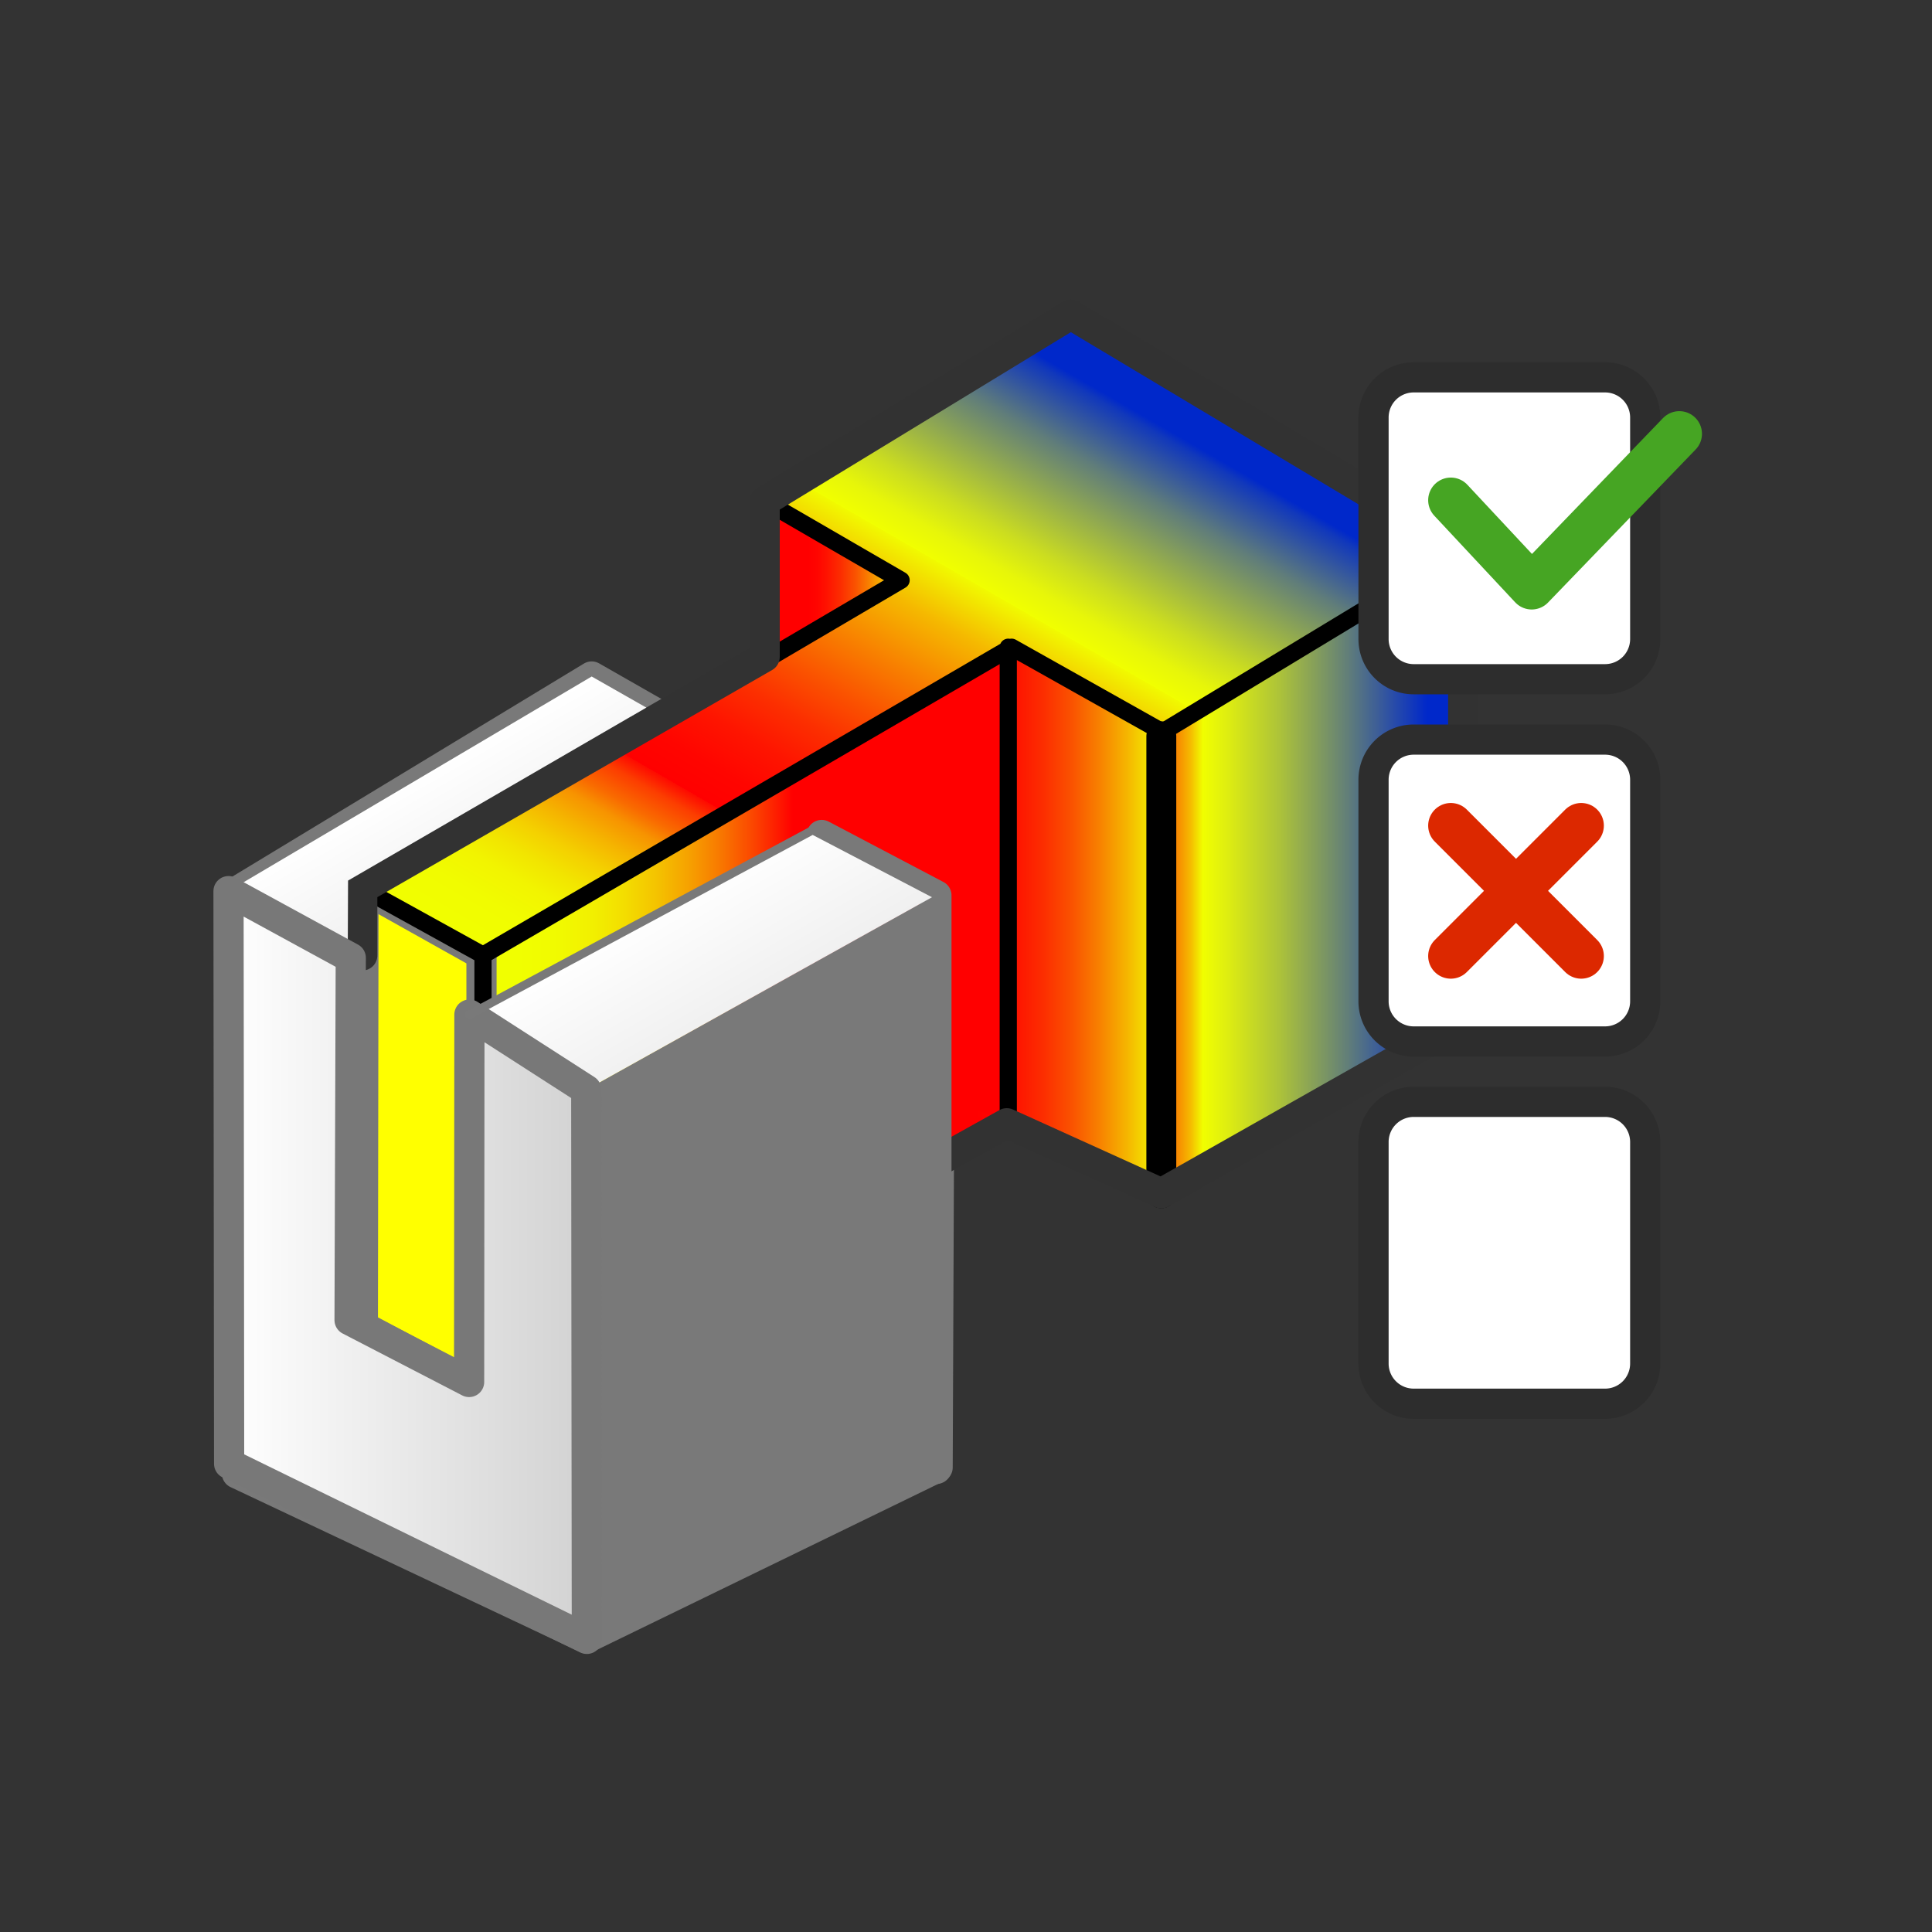 <svg id="Linear_Structural_Valid_R_copy_3" data-name="Linear_Structural_Valid_R copy 3" xmlns="http://www.w3.org/2000/svg" xmlns:xlink="http://www.w3.org/1999/xlink" viewBox="0 0 64 64"><rect x="0" y="0" width="64" height="64" fill="#333333" stroke="none"/><defs><style>.cls-1,.cls-10,.cls-11,.cls-16,.cls-17,.cls-20,.cls-21,.cls-9{fill:none;}.cls-1,.cls-17{stroke:#797979;}.cls-1,.cls-10,.cls-11,.cls-16,.cls-17,.cls-20,.cls-21,.cls-7,.cls-9{stroke-linecap:round;}.cls-1,.cls-11,.cls-16,.cls-17,.cls-20,.cls-21,.cls-7,.cls-9{stroke-linejoin:round;}.cls-2{fill:#797979;}.cls-3{fill:url(#linear-gradient);}.cls-4{fill:url(#linear-gradient-2);}.cls-5{fill:url(#linear-gradient-3);}.cls-6{fill:url(#linear-gradient-4);}.cls-7{fill:#ff0;}.cls-16,.cls-7{stroke:#787878;}.cls-8{fill:url(#linear-gradient-5);}.cls-10,.cls-9{stroke:#000;}.cls-9{stroke-width:0.57px;}.cls-10{stroke-miterlimit:10;stroke-width:0.99px;}.cls-11{stroke:#323232;}.cls-12{fill:url(#white_front_right);}.cls-13{fill:url(#top_white);}.cls-14{fill:url(#top_white-2);}.cls-15{fill:url(#white_front_right-2);}.cls-17{stroke-width:0.28px;}.cls-18{fill:#fff;}.cls-19{fill:#2d2d2d;}.cls-20{stroke:#dc2800;}.cls-20,.cls-21{stroke-width:1.5px;}.cls-21{stroke:#46a523;}</style><linearGradient id="linear-gradient" x1="25.33" y1="25.73" x2="29.81" y2="25.73" gradientUnits="userSpaceOnUse"><stop offset="0.32" stop-color="red"/><stop offset="0.39" stop-color="#ff0500"/><stop offset="0.47" stop-color="#fe1500"/><stop offset="0.57" stop-color="#fc2f00"/><stop offset="0.67" stop-color="#fa5200"/><stop offset="0.77" stop-color="#f88000"/><stop offset="0.88" stop-color="#f5b900"/><stop offset="0.99" stop-color="#f1fa00"/><stop offset="1" stop-color="#f1ff00"/></linearGradient><linearGradient id="linear-gradient-2" x1="17.16" y1="33.51" x2="34.67" y2="33.51" gradientUnits="userSpaceOnUse"><stop offset="0" stop-color="#f1ff00"/><stop offset="0.07" stop-color="#f1fb00"/><stop offset="0.14" stop-color="#f2f000"/><stop offset="0.2" stop-color="#f3de00"/><stop offset="0.26" stop-color="#f4c400"/><stop offset="0.32" stop-color="#f6a300"/><stop offset="0.38" stop-color="#f87a00"/><stop offset="0.44" stop-color="#fb4a00"/><stop offset="0.5" stop-color="#fe1300"/><stop offset="0.52" stop-color="red"/></linearGradient><linearGradient id="linear-gradient-3" x1="29.48" y1="30.49" x2="38.47" y2="30.49" xlink:href="#linear-gradient"/><linearGradient id="linear-gradient-4" x1="37.21" y1="28.87" x2="47.27" y2="28.87" gradientUnits="userSpaceOnUse"><stop offset="0" stop-color="red"/><stop offset="0.03" stop-color="#ff0500"/><stop offset="0.06" stop-color="#fe1500"/><stop offset="0.1" stop-color="#fc2f00"/><stop offset="0.13" stop-color="#fa5200"/><stop offset="0.17" stop-color="#f88000"/><stop offset="0.22" stop-color="#f5b900"/><stop offset="0.26" stop-color="#f1fa00"/><stop offset="0.26" stop-color="#f1ff00"/><stop offset="0.34" stop-color="#dfee10"/><stop offset="0.51" stop-color="#aec438"/><stop offset="0.74" stop-color="#617e79"/><stop offset="1" stop-color="#0028ca"/></linearGradient><linearGradient id="linear-gradient-5" x1="23.28" y1="35.92" x2="37.37" y2="11.52" gradientUnits="userSpaceOnUse"><stop offset="0" stop-color="#f1ff00"/><stop offset="0.06" stop-color="#f1fc00"/><stop offset="0.1" stop-color="#f2f400"/><stop offset="0.13" stop-color="#f2e500"/><stop offset="0.16" stop-color="#f4d000"/><stop offset="0.19" stop-color="#f5b400"/><stop offset="0.22" stop-color="#f79300"/><stop offset="0.24" stop-color="#f96b00"/><stop offset="0.27" stop-color="#fc3d00"/><stop offset="0.29" stop-color="#fe0a00"/><stop offset="0.29" stop-color="red"/><stop offset="0.33" stop-color="#ff0500"/><stop offset="0.38" stop-color="#fe1500"/><stop offset="0.43" stop-color="#fc2f00"/><stop offset="0.48" stop-color="#fa5200"/><stop offset="0.54" stop-color="#f88000"/><stop offset="0.61" stop-color="#f5b900"/><stop offset="0.67" stop-color="#f1fa00"/><stop offset="0.67" stop-color="#f1ff00"/><stop offset="0.7" stop-color="#e7f609"/><stop offset="0.74" stop-color="#cbdd20"/><stop offset="0.79" stop-color="#9eb545"/><stop offset="0.86" stop-color="#607d7a"/><stop offset="0.93" stop-color="#1138bb"/><stop offset="0.94" stop-color="#0028ca"/></linearGradient><linearGradient id="white_front_right" x1="10.26" y1="36.67" x2="20.18" y2="53.86" gradientUnits="userSpaceOnUse"><stop offset="0" stop-color="#fff"/><stop offset="1" stop-color="#d2d2d2"/></linearGradient><linearGradient id="top_white" x1="22.21" y1="29.76" x2="24.36" y2="33.49" gradientUnits="userSpaceOnUse"><stop offset="0" stop-color="#fff"/><stop offset="1" stop-color="#f0f0f0"/></linearGradient><linearGradient id="top_white-2" x1="14" y1="25.64" x2="15.94" y2="28.99" xlink:href="#top_white"/><linearGradient id="white_front_right-2" x1="7.57" y1="41.9" x2="19.44" y2="41.9" xlink:href="#white_front_right"/></defs><title>848_A33AAe__R21XArtboard 1</title><g id="Layer_31_copy_7" data-name="Layer 31 copy 7"><path id="CONTOUR" class="cls-1" d="M31.14,29,19.6,22.41,7.85,29.53V48.81l11.57,5.46,11.64-5.66Z"/><g id="Layer_29_copy_8" data-name="Layer 29 copy 8"><path class="cls-2" d="M19.42,36.1l11.72-6.49-.07,19L19.44,54.29Z"/><polygon class="cls-3" points="29.81 34.85 25.33 32.1 25.33 16.6 29.81 19.17 29.81 34.85"/><path class="cls-4" d="M16,31.62,33.46,21.44v16.1L16,45.57Z"/><polygon class="cls-5" points="38.47 39.53 29.48 35.45 33.46 37.54 33.46 21.44 38.44 24.25 38.47 39.53"/><path id="_" data-name="**" class="cls-6" d="M38.44,24.25,48.5,18.2V33.87l-10,5.66Z"/><polygon id="_220_40_0" data-name="220 40 0" class="cls-7" points="15.95 46.03 12.02 43.94 12.04 29.43 15.95 31.62 15.95 46.03"/><path class="cls-8" d="M35.47,10.42,25.33,16.6l4.48,2.57L12,29.43,16,31.62,33.46,21.44l5,2.81L48.5,18.2Z"/></g><path class="cls-9" d="M12,29.43,16,31.64l17.51-10.2,5,2.81L48.5,18.2M16,34V31.64L12,29.43m18,9.82,3.4-2V21.44m-7.8.28,4.25-2.5L25.33,16.6"/><path class="cls-10" d="M22.06,45.48m16.41-5.95,0-15.14"/><path id="contour-2" data-name="contour" class="cls-11" d="M29.9,39.13l3.45-1.92,5.12,2.32,10-5.66V18.2l-13-7.78h0L25.33,16.6v5.16L12,29.43v2.22"/><g id="Layer_27_copy_7" data-name="Layer 27 copy 7"><path class="cls-1" d="M27.22,27.66l3.8,2,0,19"/><path class="cls-2" d="M19.42,36.1,31,29.64l0,19L19.44,54.27Z"/><polygon class="cls-12" points="15.55 33.61 15.54 45.78 7.59 48.49 19.44 54.29 19.42 36.1 15.55 33.61"/><polygon id="dessus_1_" data-name="dessus 1  *" class="cls-13" points="19.42 36.1 15.55 33.61 26.92 27.5 31.02 29.64 19.42 36.1"/><polygon id="dessus_1_2" data-name="dessus 1  *" class="cls-14" points="11.53 29.17 11.52 31.54 7.57 29.52 19.6 22.41 21.41 23.44 11.53 29.17"/><polygon class="cls-15" points="7.57 29.52 11.62 31.73 11.58 43.73 15.54 45.78 15.55 33.61 19.42 36.1 19.44 54.29 7.59 48.49 7.57 29.52"/><polygon class="cls-16" points="7.57 29.52 11.62 31.73 11.58 43.73 15.54 45.78 15.55 33.61 19.42 36.1 19.44 54.29 7.59 48.49 7.57 29.52"/><polyline id="dessus_1_3" data-name="dessus 1  *" class="cls-17" points="15.55 33.61 26.92 27.5 31.02 29.64"/></g></g><g id="CHECK_ok_copy_5" data-name="CHECK   ok *** copy 5"><rect class="cls-18" x="45.5" y="24.5" width="9" height="10" rx="1.33"/><path class="cls-19" d="M53.17,25a.83.83,0,0,1,.83.83v7.34a.83.83,0,0,1-.83.83H46.83a.83.83,0,0,1-.83-.83V25.83a.83.83,0,0,1,.83-.83h6.34m0-1H46.83A1.83,1.83,0,0,0,45,25.83v7.34A1.83,1.83,0,0,0,46.83,35h6.34A1.83,1.83,0,0,0,55,33.17V25.83A1.83,1.83,0,0,0,53.17,24Z"/><rect class="cls-18" x="45.5" y="12.5" width="9" height="10" rx="1.33"/><path class="cls-19" d="M53.17,13a.83.83,0,0,1,.83.83v7.34a.83.83,0,0,1-.83.83H46.83a.83.83,0,0,1-.83-.83V13.83a.83.83,0,0,1,.83-.83h6.34m0-1H46.83A1.83,1.83,0,0,0,45,13.83v7.34A1.83,1.83,0,0,0,46.83,23h6.34A1.83,1.83,0,0,0,55,21.17V13.83A1.83,1.83,0,0,0,53.17,12Z"/><rect class="cls-18" x="45.5" y="36.5" width="9" height="10" rx="1.33"/><path class="cls-19" d="M53.17,37a.83.83,0,0,1,.83.83v7.34a.83.83,0,0,1-.83.83H46.83a.83.83,0,0,1-.83-.83V37.83a.83.83,0,0,1,.83-.83h6.34m0-1H46.83A1.83,1.83,0,0,0,45,37.83v7.34A1.83,1.83,0,0,0,46.83,47h6.34A1.83,1.83,0,0,0,55,45.17V37.83A1.83,1.83,0,0,0,53.17,36Z"/><line class="cls-20" x1="48.06" y1="27.35" x2="52.38" y2="31.67"/><line class="cls-20" x1="52.38" y1="27.35" x2="48.06" y2="31.67"/><polyline class="cls-21" points="48.06 16.57 50.74 19.44 55.63 14.37"/></g></svg>